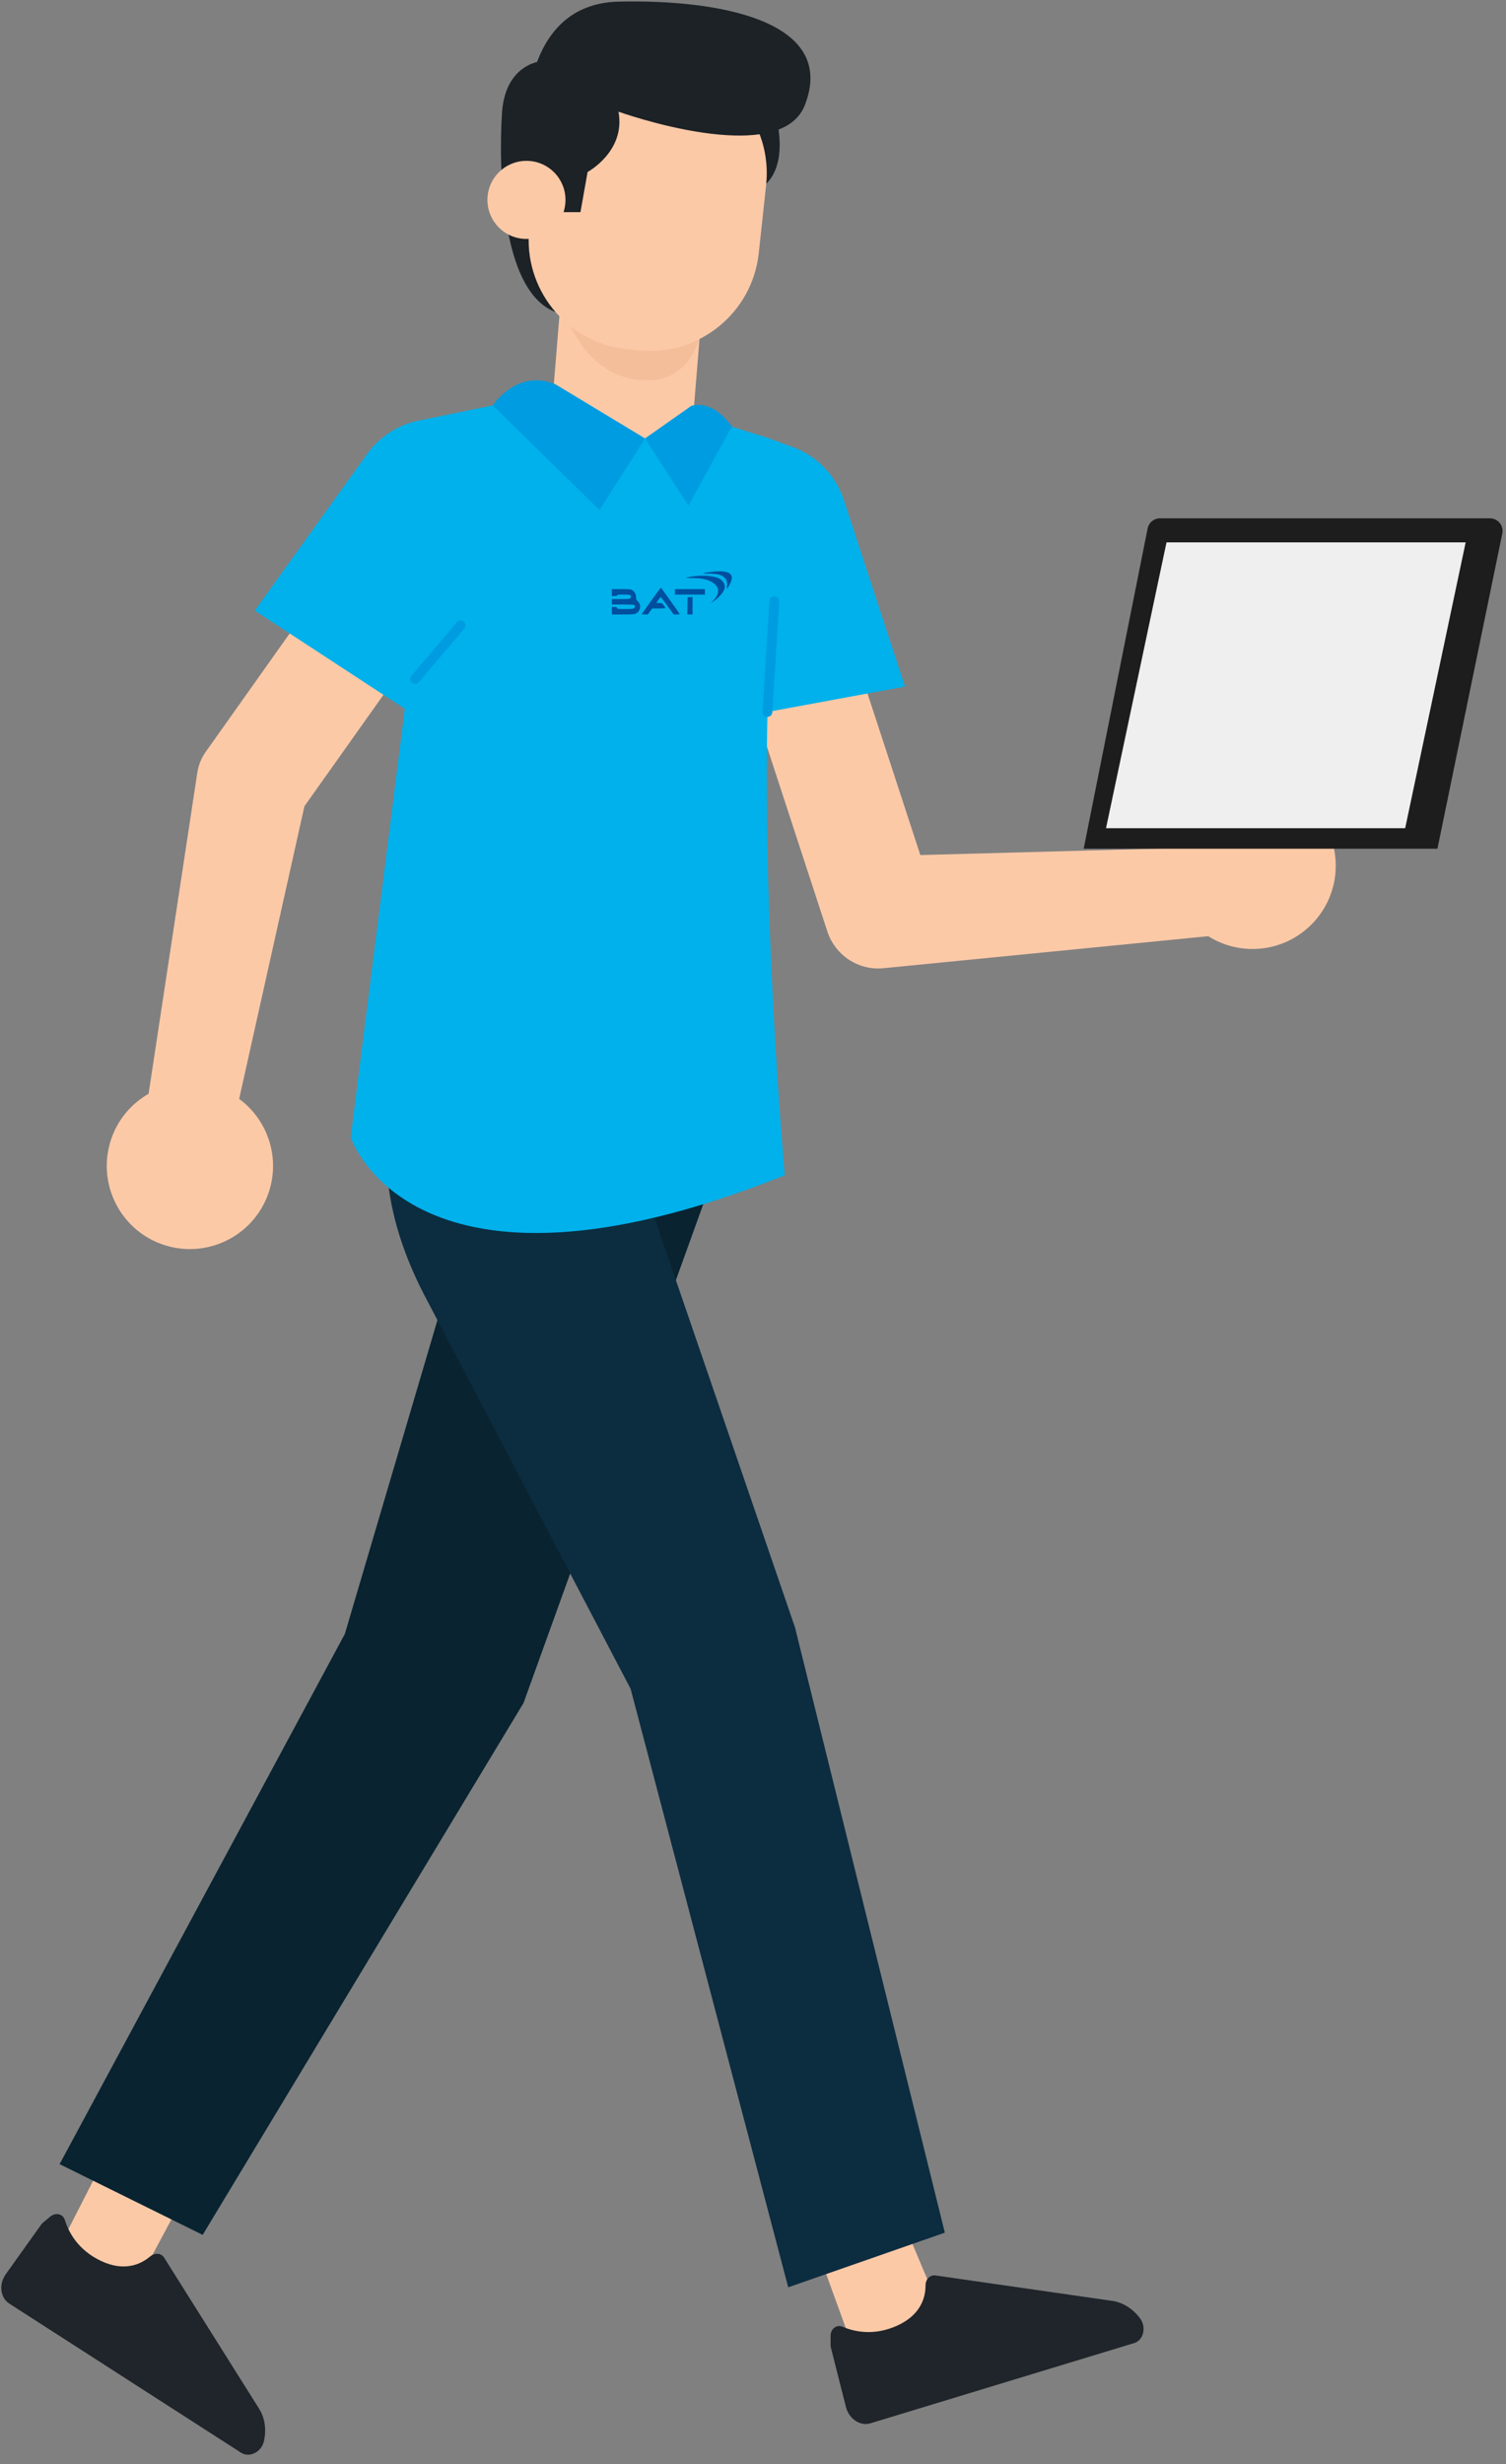 <svg width="118" height="193" viewBox="0 0 118 193" fill="none" xmlns="http://www.w3.org/2000/svg">
<rect x="0" y="0" width="118" height="193" fill="#808080" stroke="none"/>
<g id="illustration">
<g id="manager">
<g id="Group">
<path id="Vector_3" d="M36.46 45.38L23.35 63.86L24.08 62.13L18.03 89.25L11.29 87.99L15.46 60.52C15.55 59.92 15.78 59.38 16.1 58.92L16.19 58.79L29.3 40.31L36.46 45.38Z" fill="#FCC9A7"/>
</g>
<path id="Vector_4" d="M13.011 97.565C9.56 96.535 7.61 92.895 8.64 89.455C9.67 86.005 13.31 84.055 16.75 85.085C20.201 86.115 22.151 89.755 21.12 93.195C20.09 96.635 16.46 98.595 13.011 97.565Z" fill="#FCC9A7"/>
<g id="Group_2">
<path id="Vector_5" d="M64.84 44.748L73.13 70.088L68.68 67.068L95.68 66.338L96.11 73.188L69.23 75.838C67.23 76.038 65.43 74.798 64.83 72.968L64.78 72.818L56.49 47.478L64.84 44.748Z" fill="#FCC9A7"/>
</g>
<g id="perna-esq">
<path id="Vector_8" d="M9.37 166.756L4.87 175.566L10.11 180.046L15.77 169.476L9.37 166.756Z" fill="#FCC9A7"/>
<path id="Vector_9" d="M3.93 173.628C4.35 173.278 4.93 173.398 5.08 173.888C5.38 174.848 6.1 176.228 7.9 177.088C9.77 177.978 11.06 177.338 11.76 176.748C12.13 176.438 12.63 176.468 12.86 176.838L20.3 188.668C20.75 189.388 20.89 190.298 20.68 191.208C20.49 192.068 19.55 192.538 18.89 192.118L0.73 180.438C0.02 179.978 -0.11 178.928 0.45 178.138L3.22 174.258C3.27 174.198 3.32 174.138 3.38 174.088L3.93 173.628Z" fill="#1F252A"/>
<path id="Vector_10" d="M58.78 84.123L41.02 133.393L15.88 175.053L4.67 169.513L27.02 127.983L39.28 86.443L58.78 84.123Z" fill="#092330"/>
</g>
<g id="perna-dir">
<path id="Vector_6" d="M63.37 174.36L67.43 185.55L73.37 180.21L69.58 171.24L63.37 174.36Z" fill="#FCC9A7"/>
<path id="Vector_7" d="M65.08 182.961C65.08 182.411 65.55 182.051 66.02 182.251C66.94 182.641 68.47 182.981 70.28 182.171C72.17 181.321 72.52 179.931 72.52 179.011C72.52 178.531 72.86 178.171 73.3 178.231L87.13 180.221C87.97 180.341 88.76 180.831 89.32 181.581C89.85 182.281 89.6 183.311 88.86 183.531L68.21 189.811C67.4 190.061 66.52 189.471 66.28 188.531L65.11 183.911C65.09 183.831 65.08 183.751 65.08 183.681V182.961Z" fill="#1F252A"/>
<path id="Vector_11" d="M31.34 84.85C31.34 84.85 27.98 91.201 33.2 101.351L49.41 132.281L61.76 179.161L74.03 174.881L62.29 127.471L49.6 90.481L58.79 84.13L31.34 84.85Z" fill="#0C2C40"/>
</g>
<path id="Vector_12" d="M46.63 30.107L32.8 32.947C31.17 33.277 29.73 34.217 28.76 35.567L19.96 47.827L31.72 55.517L27.48 89.087C27.48 89.087 32.27 103.747 61.49 92.057C61.49 92.057 58.97 64.237 60.66 46.117L59.8 34.187L46.63 30.107Z" fill="#00B1EB"/>
<g id="bat 1" clip-path="url(#clip0_3345_1972)">
<g id="layer1">
<path id="path1" d="M47.942 47.839V47.547H48.147C48.327 47.547 48.351 47.556 48.351 47.625C48.351 47.7 48.376 47.703 48.983 47.703C49.566 47.703 49.621 47.696 49.69 47.625C49.78 47.531 49.782 47.493 49.706 47.413C49.656 47.361 49.52 47.352 48.795 47.352H47.942V47.138V46.924H48.628C49.201 46.924 49.322 46.914 49.371 46.863C49.403 46.829 49.43 46.771 49.43 46.734C49.43 46.594 49.354 46.574 48.846 46.574C48.431 46.574 48.351 46.583 48.351 46.632C48.351 46.677 48.304 46.69 48.147 46.69H47.942V46.418V46.145H48.672C49.346 46.145 49.412 46.152 49.541 46.228C49.725 46.336 49.847 46.563 49.836 46.779C49.829 46.924 49.845 46.963 49.977 47.105C50.143 47.285 50.193 47.456 50.138 47.659C50.081 47.865 49.994 47.976 49.827 48.055C49.689 48.121 49.575 48.129 48.807 48.13L47.942 48.131V47.839ZM50.285 48.106C50.285 48.074 51.608 46.232 51.712 46.119L51.791 46.034L52.525 47.055C52.929 47.617 53.26 48.088 53.26 48.103C53.26 48.118 53.153 48.131 53.022 48.131H52.785L52.292 47.45C52.021 47.075 51.786 46.768 51.771 46.768C51.743 46.768 51.438 47.176 51.438 47.214C51.438 47.226 51.537 47.235 51.659 47.235C51.879 47.235 51.881 47.237 52.012 47.416C52.085 47.516 52.144 47.612 52.144 47.63C52.144 47.649 51.91 47.664 51.623 47.664H51.103L50.93 47.897L50.756 48.131H50.521C50.391 48.131 50.285 48.12 50.285 48.106ZM53.863 47.459L53.873 46.788L54.068 46.776L54.264 46.764V47.447V48.131H54.058H53.853L53.863 47.459ZM55.907 47.017C56.481 46.397 56.365 45.84 55.593 45.499C55.25 45.348 54.846 45.281 54.254 45.279C53.953 45.277 53.713 45.268 53.722 45.259C53.73 45.25 53.919 45.21 54.14 45.17C54.876 45.036 55.816 45.083 56.26 45.274C56.58 45.412 56.793 45.687 56.791 45.959C56.789 46.269 56.438 46.729 55.937 47.078L55.695 47.246L55.907 47.017ZM52.888 46.359V46.145H54.059H55.23V46.359V46.574H54.059H52.888V46.359ZM56.964 45.888C56.993 45.588 56.938 45.407 56.77 45.252C56.509 45.012 56.212 44.937 55.509 44.933C54.937 44.929 54.984 44.893 55.682 44.8C56.837 44.646 57.411 44.834 57.333 45.343C57.305 45.529 57.163 45.842 57.032 46.009L56.941 46.126L56.964 45.888Z" fill="#004F9F"/>
</g>
</g>
<path id="Vector_13" d="M59.81 34.177L62.11 35.017C64.01 35.707 65.49 37.237 66.12 39.167L70.91 53.777L56.83 56.377L59.81 34.177Z" fill="#00B1EB"/>
<path id="Vector_14" d="M104.66 67.812C104.66 71.412 101.74 74.332 98.141 74.332C94.54 74.332 91.63 71.412 91.63 67.812C91.63 64.212 94.55 61.302 98.141 61.302C101.74 61.302 104.66 64.212 104.66 67.812Z" fill="#FCC9A7"/>
<g id="Group_3">
<g id="Group_4">
<path id="Vector_15" d="M50.541 34.338L48.971 35.208C45.92 34.958 43.05 34.308 43.3 31.258L44.031 22.318L55.081 23.228L54.35 32.168C54.1 35.218 53.59 34.588 50.541 34.338Z" fill="#FCC9A7"/>
<path id="Vector_16" d="M43.88 23.398C43.88 23.398 45.4 30.018 50.96 29.788C55.82 29.578 55.36 22.318 55.36 22.318L43.88 23.398Z" fill="#F4BE9A"/>
</g>
</g>
<path id="Vector_18" d="M32.53 53.182L36.09 48.982" stroke="#009CE1" stroke-width="0.769" stroke-miterlimit="10" stroke-linecap="round" stroke-linejoin="round"/>
<path id="Vector_19" d="M60.13 55.769L60.67 47.099" stroke="#009CE1" stroke-width="0.769" stroke-miterlimit="10" stroke-linecap="round" stroke-linejoin="round"/>
<path id="Vector_20" d="M50.54 34.34L43.52 30.099C40.52 28.849 38.61 31.75 38.61 31.75L46.97 39.95L50.54 34.34Z" fill="#009CE1"/>
<path id="Vector_21" d="M50.54 34.34L53.94 39.6L57.34 33.41C57.34 33.41 56 31.3 54.17 31.79L50.54 34.34Z" fill="#009CE1"/>
<g id="Group_6">
<path id="Vector_23" d="M112.63 66.469L117.71 41.789C117.84 41.179 117.37 40.599 116.74 40.599H90.89C90.42 40.599 90.01 40.929 89.92 41.399L84.91 66.479H112.63V66.469Z" fill="#1D1D1D"/>
<path id="Vector_24" d="M114.84 42.482L110.1 64.872H86.66L91.4 42.482H114.84Z" fill="#EFEFEF"/>
</g>
<g id="cabeca">
<path id="Vector" d="M42.36 4.802C42.36 4.802 39.57 5.022 39.33 8.882C39.09 12.742 39.07 23.942 44.31 24.632C49.55 25.322 45.78 6.232 45.78 6.232L42.36 4.802Z" fill="#1C2226"/>
<path id="Vector_2" d="M60.56 8.255C60.56 8.255 62.68 14.165 58.45 15.245C54.21 16.326 55 7.755 55 7.755L60.56 8.255Z" fill="#1C2226"/>
<path id="Vector_17" d="M50.01 27.437L49.07 27.337C44.37 26.827 40.97 22.607 41.47 17.897L42.05 12.537C42.56 7.837 46.78 4.437 51.49 4.937L52.43 5.037C57.13 5.547 60.53 9.767 60.03 14.477L59.45 19.837C58.94 24.537 54.72 27.937 50.01 27.437Z" fill="#FCC9A7"/>
<path id="Vector_25" d="M42.61 16.619H45.48L46.04 13.469C46.04 13.469 49.04 11.859 48.46 8.749C48.46 8.749 61.09 13.279 63.06 8.239C65.66 1.589 56.23 -0.061 48.46 0.129C40.69 0.309 41.25 10.229 41.25 10.229L42.61 16.619Z" fill="#1C2226"/>
<path id="Vector_26" d="M44.29 15.987C44.11 17.667 42.6 18.877 40.92 18.697C39.24 18.517 38.03 17.007 38.21 15.327C38.39 13.647 39.9 12.437 41.58 12.617C43.26 12.797 44.47 14.307 44.29 15.987Z" fill="#FCC9A7"/>
</g>
</g>
</g>
<defs>
<clipPath id="clip0_3345_1972">
<rect width="9.398" height="3.383" fill="white" transform="translate(47.942 44.748)"/>
</clipPath>
</defs>
</svg>

